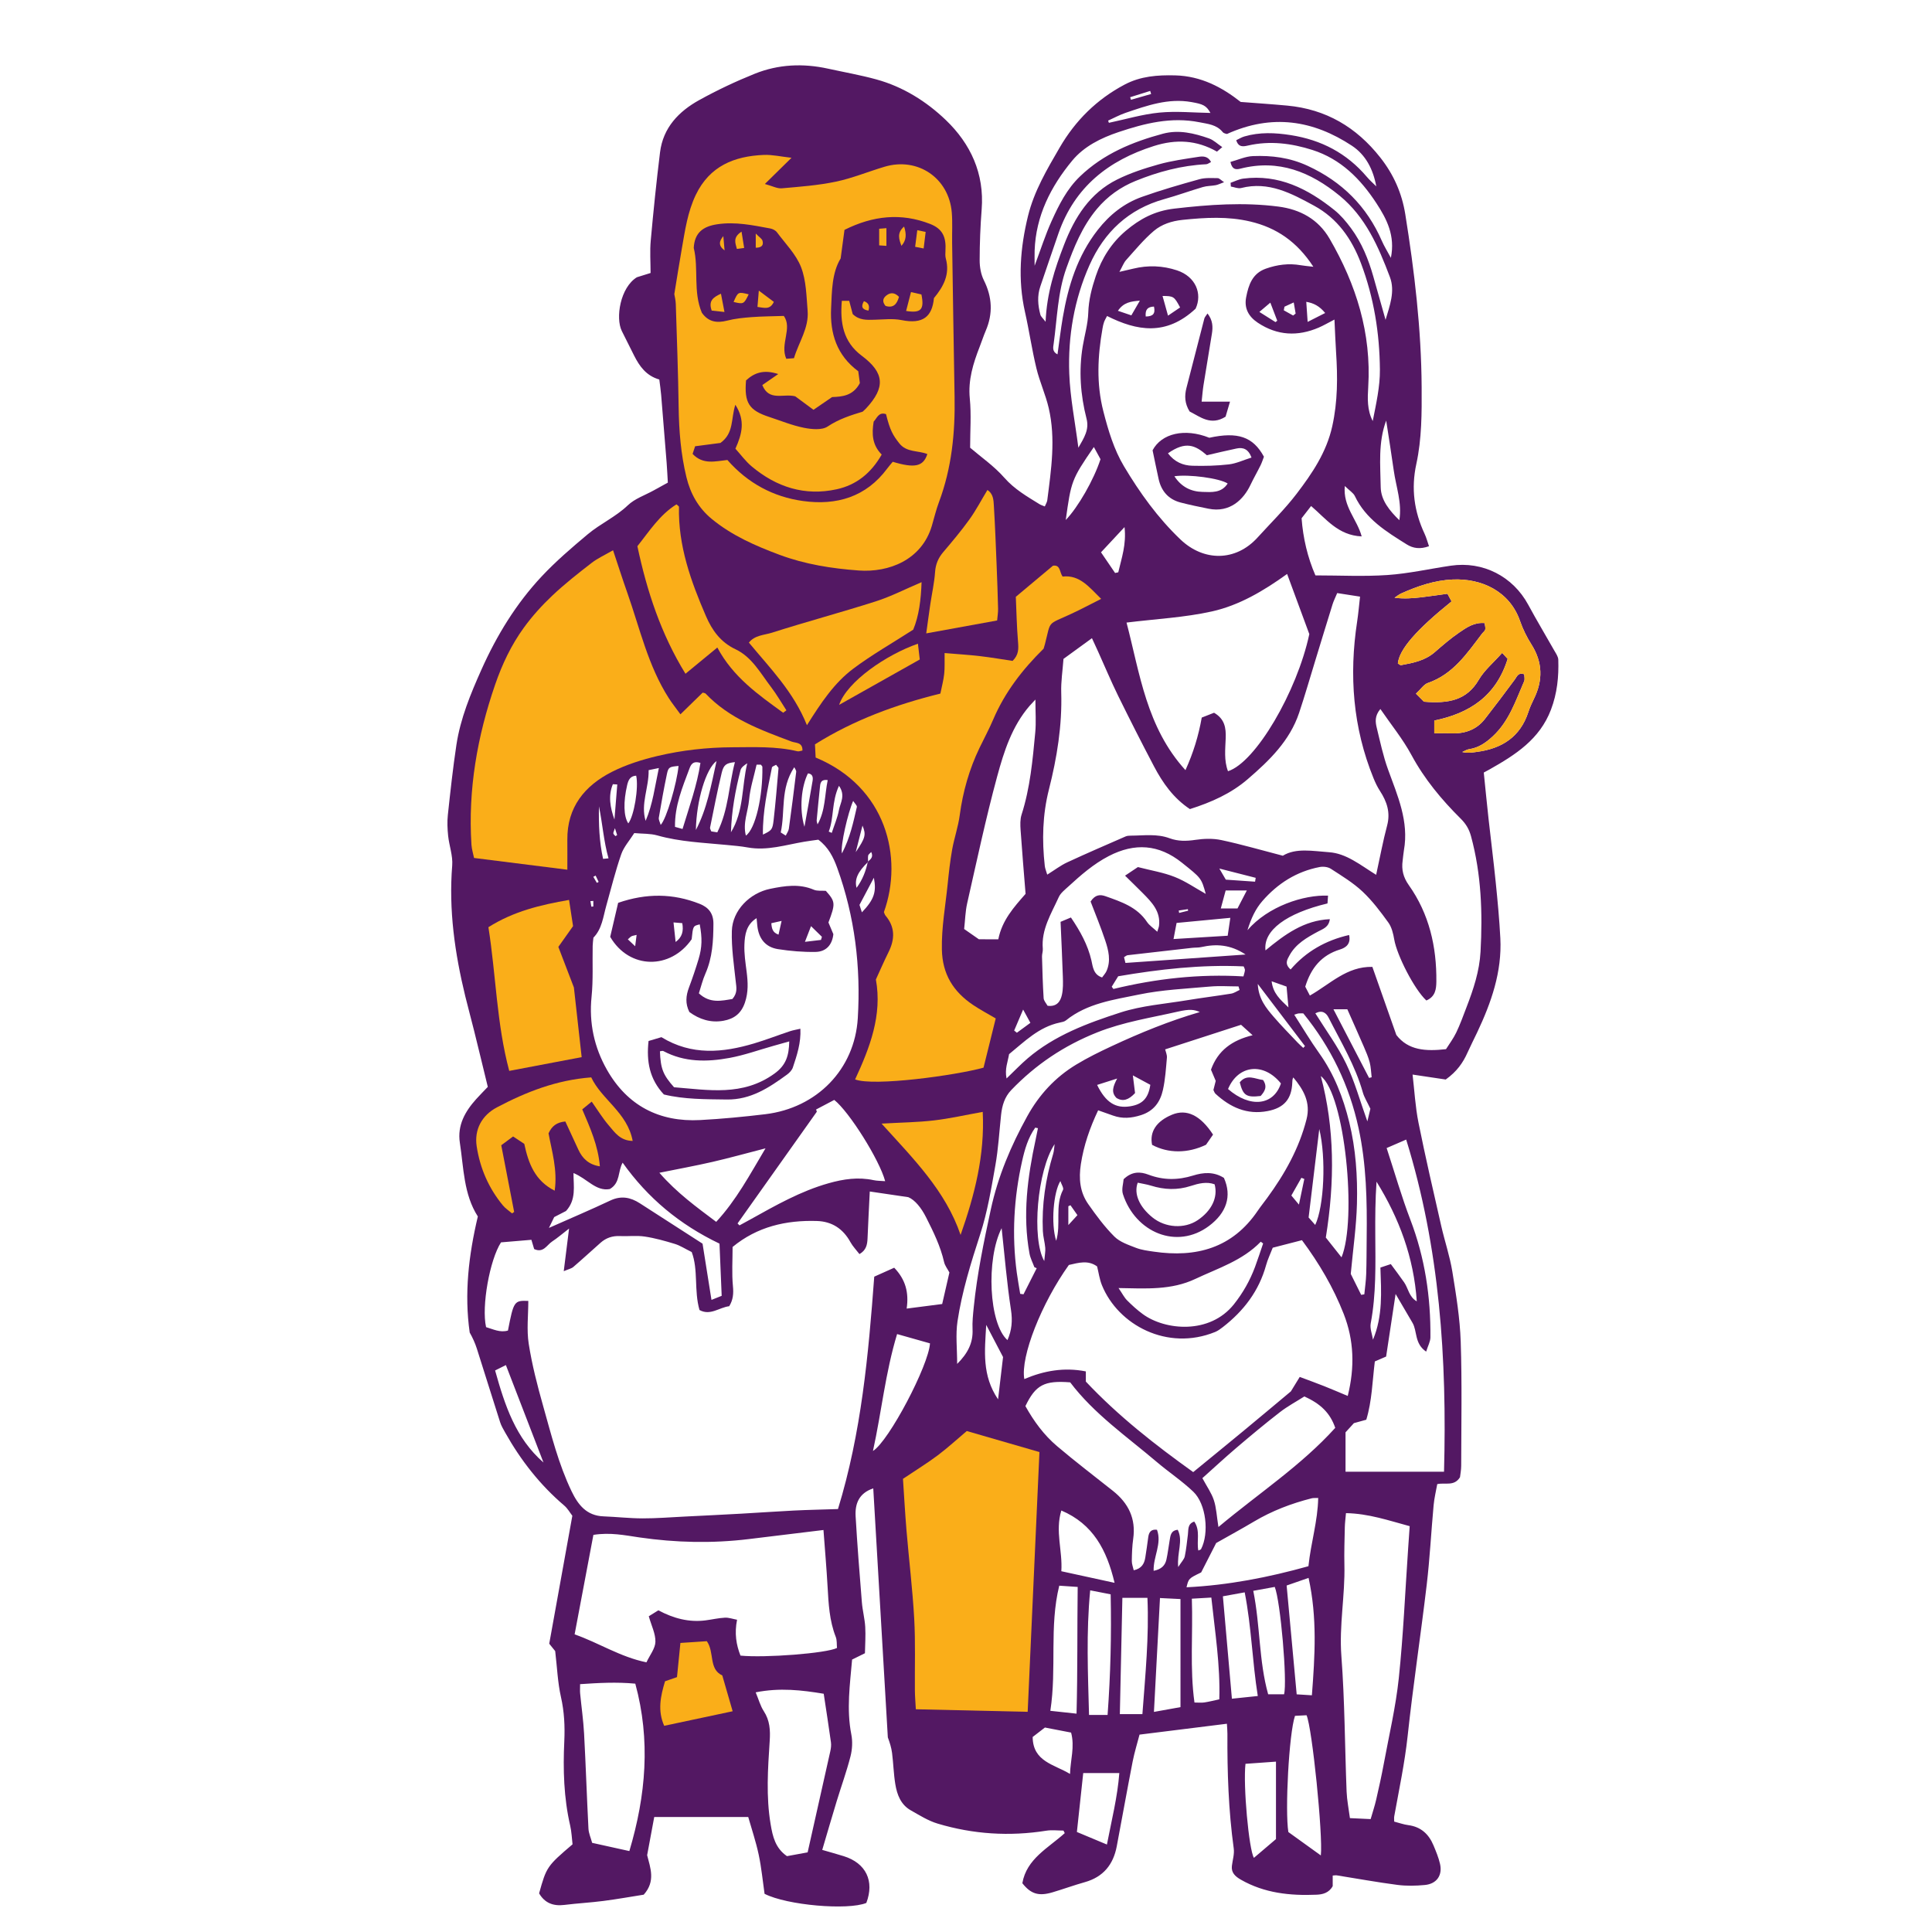 <svg version="1.1" id="svg" xmlns="http://www.w3.org/2000/svg" xmlns:xlink="http://www.w3.org/1999/xlink" x="0px" y="0px"
	 width="200px" height="200px" viewBox="0 0 200 200" enable-background="new 0 0 200 200" xml:space="preserve">
<path class="stroke" fill="#531863"  fill-rule="evenodd" clip-rule="evenodd" d="M144.327,188.572c0.515,0.132,0.982,0.303,1.463,0.366
	c1.306,0.172,2.12,0.934,2.604,2.093c0.261,0.623,0.524,1.255,0.675,1.91c0.274,1.191-0.341,2.076-1.567,2.193
	c-0.939,0.088-1.907,0.111-2.84-0.01c-2.098-0.272-4.181-0.654-6.271-0.987c-0.124-0.021-0.257,0.009-0.43,0.019
	c0,0.404,0,0.784,0,1.094c-0.396,0.721-1.061,0.863-1.668,0.889c-2.732,0.115-5.396-0.154-7.845-1.559
	c-0.606-0.348-1.003-0.739-0.923-1.423c0.071-0.599,0.271-1.216,0.192-1.795c-0.543-3.947-0.677-7.914-0.655-11.892
	c0.001-0.307-0.031-0.614-0.053-1.029c-3.016,0.376-5.949,0.742-9.045,1.126c-0.232,0.896-0.525,1.833-0.713,2.79
	c-0.569,2.921-1.093,5.853-1.646,8.779c-0.359,1.891-1.399,3.17-3.303,3.704c-1.129,0.317-2.233,0.723-3.357,1.055
	c-1.427,0.421-2.236,0.168-3.112-0.946c0.436-2.53,2.687-3.642,4.39-5.185c-0.044-0.087-0.089-0.176-0.134-0.264
	c-0.597,0-1.204-0.079-1.785,0.014c-3.807,0.606-7.562,0.368-11.242-0.736c-0.977-0.292-1.879-0.866-2.779-1.374
	c-1.033-0.583-1.421-1.619-1.6-2.705c-0.176-1.067-0.199-2.157-0.337-3.231c-0.069-0.553-0.243-1.091-0.438-1.615
	c-0.502-8.582-1.004-17.163-1.508-25.778c-1.495,0.498-1.9,1.605-1.826,2.893c0.171,2.97,0.408,5.936,0.647,8.9
	c0.068,0.854,0.297,1.694,0.348,2.547c0.053,0.924-0.016,1.855-0.03,2.727c-0.538,0.266-0.894,0.44-1.33,0.655
	c-0.218,2.557-0.595,5.139-0.079,7.759c0.143,0.726,0.097,1.548-0.088,2.268c-0.401,1.569-0.959,3.098-1.432,4.65
	c-0.509,1.67-0.994,3.345-1.492,5.027c0.854,0.248,1.543,0.436,2.226,0.649c2.306,0.718,3.199,2.576,2.338,4.842
	c-1.925,0.78-8.206,0.244-10.535-0.945c-0.189-1.308-0.318-2.697-0.607-4.054c-0.287-1.351-0.734-2.668-1.083-3.896
	c-3.347,0-6.491,0-9.731,0c-0.254,1.362-0.49,2.635-0.734,3.948c0.33,1.315,0.897,2.693-0.353,4.091
	c-1.338,0.212-2.753,0.466-4.179,0.649c-1.34,0.174-2.696,0.244-4.038,0.412c-1.151,0.143-2.031-0.198-2.613-1.198
	c0.762-2.737,0.821-2.825,3.461-5.075c-0.073-0.606-0.095-1.286-0.244-1.936c-0.666-2.887-0.747-5.811-0.609-8.75
	c0.071-1.539-0.003-3.044-0.347-4.569c-0.336-1.487-0.394-3.035-0.596-4.748c-0.087-0.107-0.306-0.38-0.617-0.765
	c0.781-4.326,1.572-8.708,2.392-13.246c-0.237-0.303-0.48-0.75-0.842-1.058c-2.504-2.133-4.493-4.677-6.099-7.533
	c-0.198-0.353-0.412-0.71-0.535-1.092c-0.813-2.533-1.596-5.074-2.406-7.609c-0.184-0.575-0.434-1.13-0.743-1.673
	c-0.572-4.016-0.113-7.987,0.842-12.016c-1.471-2.294-1.46-5.012-1.861-7.629c-0.278-1.807,0.54-3.241,1.696-4.527
	c0.361-0.4,0.743-0.783,1.197-1.26c-0.469-1.926-0.941-3.89-1.428-5.85c-0.292-1.181-0.618-2.354-0.906-3.538
	c-1.08-4.446-1.722-8.928-1.351-13.53c0.08-1.006-0.313-2.044-0.422-3.075c-0.073-0.711-0.106-1.441-0.03-2.151
	c0.261-2.422,0.523-4.846,0.886-7.255c0.414-2.743,1.473-5.292,2.598-7.809c1.579-3.529,3.578-6.802,6.22-9.624
	c1.473-1.573,3.126-2.989,4.781-4.376c1.303-1.091,2.887-1.792,4.146-2.995c0.724-0.692,1.776-1.042,2.682-1.544
	c0.43-0.238,0.86-0.474,1.461-0.805c-0.041-0.676-0.07-1.367-0.124-2.056c-0.184-2.338-0.372-4.675-0.567-7.011
	c-0.044-0.528-0.125-1.054-0.192-1.607c-1.357-0.388-2.05-1.371-2.61-2.481c-0.426-0.846-0.852-1.691-1.271-2.539
	c-0.673-1.364-0.159-4.511,1.561-5.566c0.378-0.118,0.842-0.262,1.416-0.441c0-1.133-0.083-2.247,0.016-3.345
	c0.276-3.053,0.588-6.104,0.963-9.147c0.315-2.556,1.944-4.243,4.073-5.417c1.85-1.021,3.775-1.931,5.736-2.719
	c2.441-0.982,5-1.092,7.577-0.526c1.673,0.367,3.365,0.663,5.012,1.116c2.758,0.758,5.175,2.275,7.188,4.205
	c2.558,2.453,3.999,5.536,3.71,9.241c-0.137,1.754-0.206,3.516-0.208,5.275c-0.001,0.695,0.129,1.458,0.436,2.071
	c0.865,1.738,0.955,3.448,0.193,5.224c-0.23,0.538-0.409,1.099-0.623,1.645c-0.672,1.728-1.217,3.446-1.027,5.373
	c0.163,1.654,0.034,3.335,0.034,5.091c1.124,0.965,2.481,1.899,3.534,3.1c1.05,1.196,2.349,1.943,3.647,2.744
	c0.145,0.09,0.319,0.14,0.549,0.236c0.102-0.245,0.229-0.436,0.256-0.637c0.405-3.179,0.891-6.369,0.149-9.552
	c-0.325-1.397-0.94-2.727-1.276-4.123c-0.464-1.927-0.747-3.897-1.183-5.832c-0.753-3.343-0.485-6.646,0.315-9.923
	c0.63-2.571,1.971-4.835,3.286-7.097c1.626-2.794,3.845-4.987,6.714-6.506c1.654-0.875,3.417-1.002,5.25-0.954
	c2.667,0.071,4.845,1.232,6.767,2.749c1.688,0.131,3.259,0.234,4.827,0.38c3.997,0.374,7.146,2.224,9.628,5.378
	c1.385,1.76,2.234,3.685,2.584,5.865c0.952,5.931,1.659,11.884,1.694,17.901c0.016,2.667,0.018,5.343-0.55,7.953
	c-0.554,2.542-0.228,4.914,0.857,7.233c0.183,0.39,0.292,0.813,0.454,1.281c-0.906,0.331-1.642,0.229-2.303-0.187
	c-2.108-1.318-4.239-2.616-5.371-5.002c-0.156-0.33-0.539-0.553-1.041-1.044c-0.208,2.141,1.266,3.43,1.747,5.218
	c-2.449-0.108-3.685-1.825-5.236-3.146c-0.338,0.435-0.639,0.82-0.985,1.267c0.152,2.056,0.621,4.052,1.432,5.915
	c2.54,0,5.015,0.129,7.468-0.039c2.193-0.151,4.363-0.645,6.547-0.966c3.327-0.489,6.429,1.106,8.018,4.048
	c0.857,1.588,1.789,3.136,2.677,4.707c0.176,0.311,0.421,0.645,0.432,0.975c0.058,1.764-0.114,3.477-0.758,5.174
	c-1.169,3.079-3.689,4.677-6.345,6.179c-0.154,0.087-0.312,0.168-0.611,0.33c0.161,1.568,0.315,3.17,0.492,4.771
	c0.242,2.196,0.523,4.388,0.745,6.587c0.195,1.927,0.379,3.858,0.478,5.792c0.178,3.483-0.94,6.667-2.401,9.757
	c-0.327,0.694-0.68,1.375-0.993,2.075c-0.466,1.05-1.098,1.966-2.26,2.797c-0.957-0.145-2.099-0.314-3.432-0.513
	c0.194,1.643,0.283,3.335,0.612,4.978c0.719,3.579,1.547,7.137,2.356,10.696c0.36,1.582,0.892,3.133,1.15,4.729
	c0.391,2.4,0.785,4.821,0.866,7.243c0.143,4.282,0.055,8.571,0.05,12.856c-0.001,0.446-0.093,0.891-0.126,1.186
	c-0.611,0.96-1.481,0.528-2.353,0.708c-0.125,0.706-0.307,1.437-0.375,2.178c-0.253,2.739-0.391,5.49-0.713,8.221
	c-0.62,5.235-1.414,10.453-1.979,15.695c-0.302,2.792-0.884,5.521-1.381,8.271C144.302,188.164,144.327,188.341,144.327,188.572z
	 M89.863,89.225c-1.059,1.023-1.424,1.79-1.192,2.684c0.632-0.859,0.966-1.751,1.164-2.708c0.273-0.242,0.61-0.463,0.354-1.003
	c-0.157,0.173-0.298,0.257-0.316,0.363C89.835,88.777,89.863,89.003,89.863,89.225z M90.039,123.343
	c-0.084,1.719-0.168,3.291-0.232,4.865c-0.027,0.645-0.144,1.222-0.838,1.615c-0.341-0.445-0.694-0.805-0.928-1.23
	c-0.761-1.389-1.909-2.15-3.484-2.197c-3.2-0.094-6.168,0.587-8.719,2.688c0,1.366-0.093,2.724,0.035,4.061
	c0.075,0.766,0.021,1.412-0.383,2.073c-1.029,0.123-1.962,1.012-3.078,0.394c-0.581-2.021-0.109-4.168-0.806-6.001
	c-0.701-0.345-1.198-0.675-1.746-0.842c-1.025-0.312-2.068-0.606-3.124-0.763c-0.84-0.125-1.713-0.009-2.57-0.048
	c-0.767-0.036-1.425,0.187-1.991,0.687c-0.943,0.835-1.869,1.69-2.825,2.51c-0.201,0.172-0.502,0.228-0.991,0.437
	c0.19-1.528,0.351-2.806,0.551-4.41c-0.723,0.556-1.213,0.984-1.751,1.336c-0.552,0.36-0.903,1.227-1.863,0.783
	c-0.092-0.309-0.188-0.635-0.285-0.957c-1.101,0.092-2.122,0.178-3.146,0.264c-1.169,1.809-2.035,6.631-1.546,8.777
	c0.724,0.209,1.446,0.594,2.263,0.353c0.592-3.043,0.646-3.128,2.108-3.068c0,1.476-0.183,2.989,0.043,4.438
	c0.34,2.17,0.893,4.318,1.492,6.436c0.844,2.989,1.591,6.014,2.945,8.833c0.679,1.413,1.559,2.527,3.299,2.595
	c1.352,0.052,2.7,0.207,4.049,0.209c1.44,0.004,2.882-0.114,4.321-0.185c1.982-0.098,3.963-0.194,5.944-0.305
	c1.796-0.098,3.59-0.232,5.386-0.32c1.52-0.074,3.041-0.104,4.578-0.155c2.423-7.908,3.149-15.938,3.754-24.057
	c0.752-0.336,1.426-0.638,2.067-0.926c1.179,1.228,1.532,2.569,1.289,4.231c1.314-0.169,2.491-0.32,3.677-0.473
	c0.271-1.179,0.512-2.229,0.748-3.263c-0.194-0.371-0.464-0.703-0.549-1.076c-0.374-1.645-1.105-3.132-1.86-4.625
	c-0.51-1.014-1.164-1.81-1.844-2.096C92.504,123.706,91.367,123.539,90.039,123.343z M61.43,97.066
	c-0.029,0.316-0.072,0.584-0.077,0.853c-0.034,1.757,0.062,3.526-0.115,5.268c-0.278,2.716,0.281,5.244,1.591,7.552
	c2.104,3.708,5.406,5.436,9.66,5.208c2.251-0.12,4.499-0.337,6.737-0.605c5.347-0.646,9.25-4.65,9.572-9.932
	c0.324-5.313-0.308-10.532-2.128-15.564c-0.397-1.103-0.921-2.15-1.957-2.922c-0.475,0.068-0.963,0.127-1.447,0.209
	c-1.942,0.327-3.852,0.959-5.868,0.594c-0.709-0.13-1.431-0.186-2.149-0.256c-2.418-0.237-4.851-0.321-7.216-0.992
	c-0.717-0.202-1.503-0.159-2.373-0.239c-0.484,0.766-1.086,1.426-1.354,2.203c-0.603,1.74-1.045,3.536-1.543,5.313
	C62.436,94.92,62.318,96.166,61.43,97.066z M135.959,27.615c-1.697-2.605-3.828-4.045-6.534-4.684
	c-2.324-0.548-4.647-0.414-6.997-0.171c-1.138,0.118-2.165,0.455-2.978,1.142c-1.055,0.894-1.945,1.985-2.876,3.021
	c-0.244,0.271-0.375,0.646-0.693,1.221c0.679-0.157,1.062-0.242,1.443-0.335c1.525-0.37,3.038-0.312,4.524,0.181
	c1.929,0.64,2.639,2.42,1.92,3.965c-3.048,2.844-6.071,2.312-9.166,0.757c-0.118,0.232-0.236,0.423-0.312,0.63
	c-0.076,0.208-0.118,0.431-0.157,0.65c-0.507,2.868-0.65,5.721,0.086,8.589c0.507,1.978,1.093,3.942,2.129,5.68
	c1.638,2.747,3.5,5.34,5.843,7.577c2.416,2.309,5.723,2.301,7.986-0.188c1.365-1.502,2.827-2.933,4.054-4.541
	c1.604-2.106,3.085-4.281,3.684-6.986c0.568-2.561,0.563-5.095,0.394-7.666c-0.07-1.062-0.105-2.126-0.167-3.376
	c-0.678,0.349-1.138,0.621-1.625,0.83c-2.185,0.939-4.294,0.835-6.305-0.498c-0.953-0.634-1.437-1.493-1.21-2.65
	c0.247-1.272,0.642-2.458,2.039-2.952c1.172-0.415,2.362-0.571,3.596-0.357C134.983,27.515,135.335,27.541,135.959,27.615z
	 M138.426,61.395c-0.208,0.498-0.373,0.819-0.478,1.157c-0.604,1.934-1.19,3.871-1.784,5.808c-0.556,1.811-1.079,3.635-1.679,5.432
	c-0.97,2.898-3.082,4.938-5.315,6.862c-1.734,1.495-3.78,2.403-5.991,3.103c-1.706-1.133-2.814-2.708-3.72-4.43
	c-1.276-2.424-2.516-4.868-3.724-7.328c-0.732-1.494-1.374-3.033-2.06-4.55c-0.18-0.4-0.365-0.795-0.637-1.383
	c-1.069,0.777-2.002,1.456-2.946,2.143c-0.09,1.227-0.269,2.352-0.234,3.471c0.104,3.417-0.441,6.76-1.271,10.036
	c-0.669,2.644-0.728,5.258-0.432,7.921c0.031,0.279,0.151,0.549,0.254,0.906c0.766-0.477,1.378-0.95,2.063-1.269
	c2-0.93,4.028-1.801,6.049-2.685c0.161-0.069,0.355-0.08,0.534-0.082c1.347-0.005,2.704-0.219,4.021,0.27
	c0.865,0.321,1.737,0.306,2.659,0.167c0.88-0.132,1.828-0.164,2.691,0.02c2.065,0.439,4.099,1.031,6.372,1.621
	c1.352-0.831,3.094-0.481,4.783-0.363c1.79,0.125,3.187,1.29,4.877,2.341c0.409-1.866,0.708-3.5,1.136-5.102
	c0.36-1.352-0.022-2.474-0.738-3.578c-0.269-0.413-0.485-0.868-0.671-1.326c-2.134-5.238-2.542-10.661-1.694-16.214
	c0.127-0.828,0.195-1.666,0.3-2.579C139.956,61.633,139.255,61.524,138.426,61.395z M110.648,130.949
	c-2.829,3.954-5.019,9.479-4.613,11.812c2.033-0.865,4.123-1.238,6.371-0.794c0,0.418,0,0.755,0,1.054
	c3.379,3.587,7.17,6.547,11.115,9.371c1.747-1.431,3.453-2.819,5.149-4.221c1.703-1.407,3.393-2.828,4.962-4.137
	c0.372-0.607,0.663-1.082,0.917-1.495c0.953,0.358,1.751,0.644,2.538,0.958c0.81,0.321,1.608,0.668,2.43,1.011
	c0.739-2.962,0.653-5.757-0.416-8.491c-1.069-2.732-2.538-5.233-4.323-7.634c-1.096,0.282-2.042,0.526-3.024,0.78
	c-0.244,0.629-0.522,1.201-0.688,1.804c-0.736,2.672-2.321,4.743-4.48,6.416c-0.247,0.191-0.508,0.386-0.793,0.502
	c-4.947,2.014-10.046-0.717-11.721-4.841c-0.25-0.617-0.338-1.298-0.499-1.944C112.632,130.418,111.665,130.719,110.648,130.949z
	 M147.656,103.571c-1.253-1.158-3.045-4.678-3.325-6.314c-0.103-0.606-0.261-1.273-0.61-1.757c-0.816-1.131-1.671-2.266-2.682-3.214
	c-0.973-0.911-2.144-1.62-3.271-2.35c-0.303-0.196-0.789-0.252-1.154-0.182c-2.394,0.459-4.354,1.705-5.934,3.523
	c-0.692,0.796-1.154,1.753-1.544,3.018c2.122-2.477,5.827-3.681,8.342-3.579c-0.02,0.281-0.039,0.558-0.056,0.807
	c-4.249,1.02-6.668,2.785-6.419,4.862c1.988-1.643,3.984-3.116,6.661-3.232c-0.11,0.841-0.708,1.005-1.215,1.277
	c-1.156,0.624-2.307,1.267-2.966,2.479c-0.226,0.416-0.537,0.87,0.121,1.451c1.608-1.874,3.648-3.018,6.055-3.569
	c0.205,0.932-0.344,1.315-0.944,1.5c-1.911,0.588-2.999,1.906-3.595,3.849c0.126,0.242,0.282,0.542,0.479,0.92
	c2.099-1.192,3.825-3.029,6.468-2.969c0.833,2.363,1.64,4.655,2.482,7.049c1.234,1.598,3.037,1.706,5.141,1.469
	c0.319-0.508,0.752-1.082,1.058-1.715c0.409-0.852,0.729-1.748,1.068-2.633c0.716-1.856,1.339-3.73,1.449-5.748
	c0.22-4.029,0.08-8.019-0.985-11.946c-0.199-0.736-0.528-1.281-1.063-1.814c-1.989-1.975-3.763-4.107-5.111-6.607
	c-0.886-1.642-2.089-3.114-3.21-4.75c-0.61,0.726-0.517,1.361-0.372,1.956c0.351,1.444,0.66,2.909,1.164,4.3
	c0.983,2.714,2.181,5.366,1.644,8.373c-0.062,0.354-0.082,0.715-0.131,1.071c-0.132,0.932,0.067,1.729,0.637,2.532
	c2.111,2.979,2.888,6.374,2.853,9.978C148.681,102.374,148.602,103.166,147.656,103.571z M126.718,18.861
	c-0.41,0.15-0.632,0.264-0.865,0.309c-0.441,0.082-0.905,0.066-1.33,0.192c-1.341,0.395-2.657,0.876-4.003,1.251
	c-3.695,1.029-6.215,3.41-7.739,6.84c-1.581,3.558-2.233,7.351-2.091,11.217c0.091,2.492,0.595,4.968,0.943,7.676
	c0.604-1.047,1.136-1.868,0.847-2.997c-0.632-2.472-0.818-4.978-0.395-7.51c0.192-1.153,0.535-2.299,0.572-3.457
	c0.042-1.336,0.362-2.562,0.78-3.81c0.621-1.854,1.64-3.441,3.106-4.681c1.435-1.212,2.975-2.058,5.021-2.295
	c3.606-0.42,7.179-0.674,10.775-0.211c2.245,0.29,4.122,1.299,5.299,3.324c2.755,4.742,4.341,9.79,4.001,15.345
	c-0.072,1.188-0.124,2.388,0.467,3.533c0.345-1.768,0.758-3.547,0.742-5.323c-0.031-3.761-0.621-7.456-1.958-11.006
	c-0.953-2.532-2.441-4.65-4.848-5.96c-2.34-1.274-4.709-2.56-7.562-1.833c-0.32,0.081-0.705-0.097-1.061-0.154
	c-0.009-0.129-0.02-0.258-0.029-0.388c0.435-0.148,0.86-0.374,1.308-0.433c3.674-0.48,6.683,1.047,9.43,3.25
	c0.657,0.527,1.222,1.198,1.726,1.88c1.112,1.502,1.806,3.217,2.313,5.008c0.424,1.493,0.844,2.988,1.266,4.482
	c0.432-1.466,1.009-2.949,0.45-4.43c-1.183-3.135-2.514-6.216-5.206-8.421c-3-2.457-6.321-3.812-10.272-2.8
	c-0.513,0.13-0.861,0.07-1.032-0.695c0.807-0.22,1.567-0.577,2.338-0.606c1.939-0.076,3.806,0.154,5.648,1.004
	c3.583,1.653,6.135,4.204,7.7,7.797c0.238,0.545,0.56,1.056,0.925,1.735c0.463-2.306-0.424-4.01-1.499-5.656
	c-1.644-2.515-3.685-4.576-6.624-5.513c-2.175-0.693-4.399-0.977-6.67-0.459c-0.482,0.11-0.985,0.208-1.216-0.552
	c0.297-0.14,0.555-0.304,0.837-0.387c1.589-0.464,3.182-0.395,4.81-0.139c3.164,0.495,5.8,1.875,7.875,4.322
	c0.297,0.352,0.649,0.657,0.976,0.985c-0.324-1.774-1.099-3.27-2.523-4.208c-4.018-2.644-8.271-3.324-12.935-1.216
	c-0.045-0.018-0.319-0.046-0.441-0.197c-0.635-0.78-1.528-0.841-2.42-1.02c-2.91-0.579-5.661,0.113-8.369,1.022
	c-1.809,0.607-3.567,1.475-4.79,2.954c-2.222,2.687-3.767,5.723-3.89,9.317c-0.015,0.438-0.001,0.877-0.001,1.564
	c0.646-1.722,1.116-3.209,1.756-4.622c0.759-1.677,1.574-3.32,2.955-4.641c2.432-2.326,5.401-3.553,8.568-4.405
	c1.636-0.44,3.229-0.053,4.771,0.486c0.476,0.166,0.871,0.562,1.375,0.901c-0.262,0.224-0.391,0.333-0.548,0.466
	c-2.104-1.202-4.243-1.306-6.533-0.58c-4.71,1.493-8.2,4.25-9.87,9.028c-0.639,1.828-1.25,3.666-1.88,5.496
	c-0.338,0.979-0.259,1.96,0.001,2.934c0.053,0.199,0.255,0.358,0.541,0.738c0.122-2.96,0.949-5.481,1.91-7.97
	c1.101-2.853,2.674-5.358,5.502-6.761c1.357-0.674,2.83-1.154,4.295-1.565c1.338-0.375,2.732-0.564,4.11-0.778
	c0.449-0.07,0.985-0.101,1.312,0.533c-0.207,0.1-0.35,0.224-0.498,0.231c-2.551,0.123-4.998,0.783-7.33,1.733
	c-1.523,0.62-2.897,1.58-4.006,2.914c-1.509,1.816-2.36,3.931-3.139,6.096c-0.911,2.536-0.956,5.226-1.323,7.855
	c-0.047,0.339-0.17,0.801,0.4,1.084c0.188-1.333,0.334-2.575,0.545-3.808c0.56-3.277,1.521-6.387,3.618-9.072
	c1.232-1.579,2.731-2.766,4.591-3.428c1.951-0.695,3.948-1.269,5.944-1.824c0.594-0.166,1.253-0.115,1.882-0.111
	C126.222,18.442,126.386,18.641,126.718,18.861z M61.428,158.89c-0.649,3.436-1.288,6.816-1.944,10.299
	c2.514,0.88,4.72,2.341,7.436,2.894c0.353-0.754,0.908-1.43,0.928-2.119c0.023-0.829-0.41-1.67-0.687-2.648
	c0.251-0.155,0.618-0.384,0.992-0.617c1.571,0.838,3.164,1.261,4.879,1.042c0.672-0.087,1.338-0.244,2.009-0.279
	c0.399-0.022,0.807,0.13,1.259,0.213c-0.279,1.411-0.089,2.587,0.354,3.713c2.524,0.253,8.907-0.239,9.991-0.791
	c-0.036-0.365,0.011-0.795-0.13-1.151c-0.658-1.673-0.744-3.426-0.844-5.186c-0.107-1.919-0.275-3.837-0.426-5.875
	c-2.631,0.32-5.176,0.63-7.722,0.939c-3.784,0.461-7.561,0.375-11.329-0.171C64.683,158.932,63.177,158.612,61.428,158.89z
	 M128.474,106.086c-2.732,0.885-5.287,1.713-7.858,2.545c0.059,0.256,0.208,0.566,0.182,0.859c-0.1,1.121-0.168,2.255-0.414,3.348
	c-0.276,1.227-0.931,2.174-2.269,2.6c-0.998,0.318-1.922,0.394-2.894,0.045c-0.494-0.177-0.989-0.35-1.541-0.544
	c-0.868,1.832-1.491,3.634-1.789,5.571c-0.23,1.502-0.103,2.903,0.766,4.141c0.826,1.177,1.692,2.35,2.705,3.359
	c0.569,0.568,1.45,0.858,2.232,1.164c0.58,0.226,1.224,0.304,1.847,0.396c4.391,0.643,8.14-0.363,10.761-4.235
	c0.303-0.447,0.645-0.867,0.963-1.305c1.826-2.491,3.321-5.145,4.089-8.17c0.445-1.753-0.325-3.071-1.371-4.326
	c-0.104,0.192-0.1,0.36-0.105,0.528c-0.064,1.721-0.86,2.629-2.543,2.953c-2.146,0.415-3.883-0.384-5.414-1.797
	c-0.093-0.085-0.129-0.232-0.208-0.383c0.083-0.326,0.17-0.668,0.239-0.943c-0.185-0.435-0.34-0.801-0.491-1.159
	c0.718-1.996,2.185-3.046,4.309-3.567C129.141,106.688,128.755,106.339,128.474,106.086z M133.242,59.417
	c-2.457,1.767-4.973,3.25-7.774,3.876c-2.835,0.632-5.778,0.776-8.85,1.156c1.385,5.284,2.058,10.833,6.1,15.277
	c0.821-1.811,1.35-3.549,1.686-5.442c0.429-0.168,0.875-0.343,1.275-0.5c1.116,0.643,1.241,1.588,1.206,2.618
	c-0.041,1.149-0.19,2.311,0.237,3.434c2.86-0.903,7.147-8.239,8.418-14.193C134.767,63.544,134.052,61.608,133.242,59.417z
	 M139.335,156.639c-0.049,0.576-0.111,1.014-0.12,1.453c-0.028,1.307-0.074,2.615-0.043,3.92c0.076,3.144-0.554,6.245-0.313,9.419
	c0.353,4.664,0.356,9.355,0.541,14.034c0.035,0.889,0.217,1.771,0.344,2.746c0.747,0.036,1.403,0.065,2.146,0.101
	c0.207-0.72,0.42-1.356,0.57-2.006c0.282-1.228,0.555-2.459,0.785-3.698c0.548-2.964,1.246-5.912,1.56-8.9
	c0.47-4.477,0.659-8.981,0.97-13.475c0.048-0.707,0.099-1.412,0.156-2.245C143.734,157.396,141.67,156.682,139.335,156.639z
	 M149.485,152.354c0.309-11.684-0.432-23.129-3.917-34.386c-0.665,0.289-1.259,0.545-2.024,0.877
	c0.842,2.566,1.545,5.035,2.458,7.423c1.505,3.936,2.113,7.999,2.073,12.179c-0.004,0.432-0.251,0.863-0.441,1.473
	c-1.236-0.847-0.901-2.114-1.416-2.988c-0.552-0.938-1.101-1.877-1.747-2.981c-0.359,2.367-0.68,4.482-0.981,6.478
	c-0.528,0.23-0.843,0.366-1.169,0.507c-0.254,2.057-0.294,4.088-0.884,6.032c-0.47,0.13-0.852,0.235-1.282,0.355
	c-0.31,0.341-0.643,0.705-0.867,0.951c0,1.434,0,2.717,0,4.08C142.716,152.354,146,152.354,149.485,152.354z M106.15,145.559
	c0.874,1.571,1.918,2.991,3.263,4.134c1.885,1.602,3.859,3.102,5.798,4.642c1.604,1.273,2.396,2.874,2.097,4.962
	c-0.108,0.755-0.134,1.527-0.144,2.292c-0.004,0.319,0.128,0.64,0.2,0.967c0.823-0.181,1.088-0.683,1.192-1.293
	c0.121-0.711,0.21-1.428,0.311-2.142c0.071-0.504,0.282-0.835,0.903-0.761c0.534,1.445-0.398,2.789-0.346,4.25
	c0.791-0.152,1.188-0.546,1.324-1.167c0.146-0.658,0.218-1.331,0.335-1.995c0.084-0.474,0.107-1.009,0.837-1.086
	c0.581,1.165-0.092,2.35,0.047,3.858c0.347-0.545,0.615-0.802,0.68-1.102c0.158-0.744,0.223-1.508,0.325-2.265
	c0.067-0.498-0.065-1.094,0.655-1.342c0.656,0.939,0.229,2.013,0.423,3c0.14-0.07,0.253-0.087,0.284-0.148
	c0.854-1.649,0.531-4.668-0.803-5.942c-1.166-1.114-2.532-2.016-3.765-3.064c-3.119-2.649-6.517-4.996-8.98-8.257
	C108.113,142.891,107.209,143.359,106.15,145.559z M148.476,75.909c0.663,0,1.155-0.021,1.645,0.003
	c1.438,0.071,2.688-0.32,3.599-1.488c1.049-1.348,2.082-2.709,3.094-4.085c0.24-0.329,0.354-0.759,0.977-0.542
	c0,0.228,0.081,0.518-0.013,0.732c-0.879,2.013-1.561,4.137-3.25,5.698c-0.713,0.66-1.464,1.187-2.452,1.328
	c-0.243,0.035-0.47,0.19-0.704,0.291c0.569,0.142,1.043,0.051,1.521-0.012c2.569-0.341,4.47-1.534,5.316-4.109
	c0.154-0.471,0.358-0.927,0.577-1.371c0.956-1.934,0.919-3.795-0.256-5.648c-0.481-0.756-0.885-1.584-1.179-2.429
	c-1.068-3.074-3.978-4.416-6.969-4.287c-1.852,0.079-3.625,0.676-5.321,1.44c-0.25,0.112-0.468,0.296-0.699,0.447
	c0.969,0.128,1.86,0.059,2.748-0.043c0.89-0.104,1.778-0.239,2.73-0.369c0.159,0.297,0.297,0.552,0.427,0.792
	c-3.676,2.963-5.409,4.968-5.561,6.421c0.107,0.059,0.235,0.196,0.334,0.177c1.243-0.226,2.477-0.466,3.482-1.339
	c0.816-0.71,1.641-1.423,2.531-2.032c0.755-0.516,1.54-1.081,2.639-0.984c0.028,0.259,0.102,0.479,0.058,0.672
	c-0.036,0.156-0.217,0.277-0.326,0.419c-1.558,2.042-2.989,4.207-5.607,5.108c-0.417,0.143-0.717,0.628-1.239,1.109
	c0.4,0.401,0.706,0.708,0.828,0.831c2.529,0.211,4.431-0.132,5.681-2.274c0.571-0.979,1.502-1.748,2.417-2.778
	c0.301,0.326,0.504,0.548,0.569,0.618c-1.211,3.894-3.993,5.647-7.596,6.386C148.476,75.039,148.476,75.38,148.476,75.909z
	 M61.299,190.771c1.396,0.31,2.609,0.578,3.852,0.851c1.722-5.775,2.208-11.49,0.615-17.33c-1.958-0.184-3.824-0.077-5.715,0.052
	c0,0.435-0.022,0.699,0.004,0.958c0.133,1.387,0.334,2.769,0.409,4.157c0.177,3.28,0.283,6.564,0.453,9.845
	C60.942,189.778,61.156,190.244,61.299,190.771z M78.229,175.191c0.307,0.734,0.479,1.397,0.834,1.942
	c0.632,0.971,0.69,1.972,0.616,3.094c-0.188,2.875-0.388,5.756,0.098,8.63c0.212,1.257,0.482,2.456,1.688,3.291
	c0.62-0.113,1.315-0.241,2.141-0.392c0.791-3.519,1.572-6.984,2.343-10.451c0.067-0.304,0.113-0.634,0.071-0.938
	c-0.227-1.637-0.483-3.269-0.749-5.03C83.004,174.96,80.724,174.692,78.229,175.191z M103.344,97.236
	c0.391-1.971,1.604-3.315,2.823-4.705c-0.176-2.206-0.364-4.403-0.516-6.603c-0.037-0.53-0.056-1.104,0.102-1.598
	c0.889-2.771,1.146-5.643,1.416-8.51c0.099-1.043,0.016-2.103,0.016-3.401c-0.322,0.347-0.469,0.497-0.605,0.654
	c-1.82,2.111-2.652,4.72-3.354,7.308c-1.177,4.335-2.108,8.738-3.103,13.122c-0.196,0.864-0.212,1.768-0.314,2.668
	c0.614,0.428,1.126,0.784,1.526,1.063C102.058,97.236,102.636,97.236,103.344,97.236z M124.82,92.535
	c-0.458-1.652-0.473-1.634-2.474-3.234c-2.383-1.904-4.882-2.072-7.565-0.682c-1.586,0.821-2.901,1.978-4.199,3.167
	c-0.358,0.329-0.787,0.658-0.978,1.081c-0.773,1.71-1.826,3.347-1.654,5.356c0.023,0.264-0.089,0.539-0.081,0.807
	c0.039,1.434,0.076,2.87,0.168,4.301c0.018,0.276,0.271,0.537,0.406,0.785c0.95,0.128,1.333-0.441,1.485-1.126
	c0.135-0.602,0.118-1.249,0.098-1.874c-0.061-1.886-0.154-3.773-0.236-5.688c0.463-0.194,0.764-0.32,1.072-0.45
	c0.975,1.439,1.747,2.835,2.122,4.452c0.147,0.639,0.194,1.462,1.105,1.757c0.17-0.242,0.358-0.437,0.46-0.669
	c0.471-1.072,0.204-2.144-0.138-3.167c-0.464-1.396-1.03-2.755-1.512-4.023c0.487-0.749,1.014-0.738,1.555-0.547
	c1.615,0.574,3.251,1.109,4.281,2.655c0.246,0.367,0.651,0.628,1.067,1.018c0.106-0.36,0.164-0.485,0.18-0.615
	c0.18-1.491-0.747-2.438-1.678-3.378c-0.561-0.566-1.136-1.122-1.838-1.813c0.59-0.393,1.016-0.678,1.33-0.888
	c1.385,0.357,2.646,0.559,3.807,1.02C122.731,91.225,123.753,91.938,124.82,92.535z M135.023,144.562
	c-0.817,0.521-1.728,1.007-2.534,1.631c-1.529,1.184-3.017,2.426-4.491,3.681c-1.221,1.04-2.397,2.133-3.528,3.143
	c0.462,0.863,0.942,1.532,1.188,2.278c0.259,0.786,0.292,1.646,0.473,2.781c4.178-3.5,8.555-6.351,12.093-10.265
	C137.693,146.266,136.698,145.308,135.023,144.562z M84.482,114.854c0.025,0.076,0.051,0.152,0.076,0.229
	c-2.735,3.855-5.471,7.711-8.206,11.567c0.066,0.067,0.133,0.135,0.199,0.202c0.381-0.208,0.763-0.414,1.143-0.625
	c2.6-1.444,5.178-2.918,8.079-3.737c1.551-0.439,3.073-0.664,4.663-0.32c0.373,0.079,0.766,0.069,1.196,0.104
	c-0.593-2.219-3.735-7.205-5.271-8.41C85.749,114.187,85.115,114.52,84.482,114.854z M124.207,104.766
	c-0.593-0.258-1.045-0.324-2.291-0.04c-2.796,0.638-5.613,1.062-8.343,2.15c-3.449,1.376-6.357,3.331-8.888,5.966
	c-0.69,0.718-0.95,1.609-1.053,2.569c-0.187,1.75-0.286,3.514-0.593,5.24c-0.424,2.394-0.82,4.817-1.567,7.117
	c-0.963,2.968-1.889,5.937-2.352,9.017c-0.207,1.381-0.035,2.819-0.035,4.408c1.104-1.099,1.659-2.187,1.593-3.586
	c-0.036-0.762,0.049-1.533,0.125-2.296c0.345-3.412,1.041-6.761,1.766-10.112c0.745-3.441,2.094-6.612,3.779-9.658
	c1.221-2.206,2.875-4.012,5.066-5.338c1.188-0.718,2.409-1.318,3.665-1.903C118.064,106.907,121.097,105.671,124.207,104.766z
	 M136.459,155.068c-0.32,0.014-0.503-0.008-0.67,0.034c-2.104,0.533-4.112,1.298-5.986,2.413c-1.268,0.753-2.562,1.458-3.906,2.219
	c-0.502,0.984-1.053,2.06-1.553,3.042c-1.295,0.627-1.295,0.627-1.516,1.539c4.319-0.213,8.474-1.023,12.62-2.182
	C135.705,159.688,136.417,157.457,136.459,155.068z M115.791,133.339c0.4,0.584,0.591,0.979,0.885,1.273
	c0.507,0.509,1.045,1,1.625,1.423c2.319,1.695,6.937,2.126,9.435-1.018c0.94-1.184,1.659-2.458,2.182-3.858
	c0.3-0.804,0.562-1.623,0.841-2.436c-0.082-0.06-0.163-0.121-0.245-0.182c-1.892,1.958-4.41,2.737-6.768,3.85
	C121.271,133.562,118.684,133.394,115.791,133.339z M134.057,177.624c-0.627,1.845-1.044,9.819-0.687,12.028
	c1.137,0.818,2.238,1.611,3.362,2.421c0.23-2.094-0.898-13.234-1.479-14.512C134.884,177.581,134.491,177.602,134.057,177.624z
	 M79.246,118.875c-2.051,0.528-3.766,1.008-5.499,1.406c-1.766,0.406-3.55,0.73-5.489,1.124c1.829,2.098,3.855,3.555,5.883,5.081
	C76.227,124.23,77.584,121.665,79.246,118.875z M128.322,102.481c-0.038-0.123-0.076-0.246-0.113-0.368
	c-0.979,0-1.966-0.073-2.938,0.014c-2.464,0.222-4.96,0.328-7.372,0.829c-2.611,0.542-5.351,0.898-7.554,2.677
	c-0.164,0.134-0.416,0.176-0.634,0.222c-2.182,0.458-3.671,1.987-5.251,3.271c-0.136,0.826-0.464,1.527-0.262,2.517
	c0.821-0.787,1.465-1.465,2.172-2.07c2.804-2.4,6.214-3.659,9.633-4.764c2.207-0.713,4.593-0.884,6.903-1.269
	c1.511-0.25,3.033-0.434,4.545-0.68C127.755,102.811,128.032,102.611,128.322,102.481z M74.708,134.143
	c-0.078-1.843-0.155-3.673-0.227-5.403c-4.146-1.985-7.42-4.719-10.027-8.381c-0.509,0.897-0.217,2.09-1.327,2.731
	c-1.444,0.263-2.344-1.086-3.761-1.654c0.001,1.381,0.305,2.743-0.772,3.926c-0.305,0.157-0.742,0.383-1.224,0.63
	c-0.167,0.344-0.349,0.718-0.545,1.121c2.192-0.973,4.293-1.861,6.354-2.835c1.116-0.526,2.087-0.339,3.058,0.287
	c2.144,1.382,4.288,2.761,6.49,4.179c0.312,1.965,0.611,3.854,0.924,5.821C74.022,134.416,74.303,134.304,74.708,134.143z
	 M108.731,177.103c0.928,0.101,1.71,0.186,2.712,0.293c0.118-4.439,0.063-8.728,0.119-13.117c-0.704-0.049-1.267-0.086-1.908-0.13
	C108.603,168.408,109.41,172.679,108.731,177.103z M118.261,177.446c0.306-4.113,0.696-8.005,0.521-12.038c-0.844,0-1.623,0-2.594,0
	c-0.088,4.038-0.175,8.02-0.262,12.038C116.741,177.446,117.432,177.446,118.261,177.446z M92.867,138.102
	c-1.224,4.038-1.606,8.047-2.498,12.104c1.661-1.035,5.769-8.868,5.903-11.142C95.231,138.77,94.164,138.469,92.867,138.102z
	 M133.979,105.042c0.873,1.354,1.67,2.706,2.58,3.978c1.549,2.166,2.489,4.598,3.112,7.14c0.679,2.769,0.873,5.621,0.8,8.458
	c-0.061,2.333-0.399,4.659-0.641,7.256c0.274,0.552,0.677,1.36,1.078,2.168c0.108-0.018,0.218-0.037,0.326-0.053
	c0.068-0.702,0.172-1.401,0.195-2.104c0.042-1.263,0.034-2.528,0.049-3.792c0.046-3.793-0.028-7.566-0.839-11.307
	c-0.955-4.407-2.839-8.336-5.721-11.881c-0.13,0-0.309-0.013-0.482,0.005C134.312,104.923,134.189,104.979,133.979,105.042z
	 M114.657,177.532c0.305-4.174,0.409-8.28,0.318-12.488c-0.705-0.137-1.342-0.261-2.119-0.413c-0.425,4.385-0.23,8.615-0.12,12.9
	C113.455,177.532,113.977,177.532,114.657,177.532z M122.203,165.534c-0.77-0.038-1.367-0.068-2.122-0.106
	c-0.211,3.966-0.412,7.763-0.626,11.788c1.043-0.188,1.935-0.349,2.748-0.495C122.203,172.907,122.203,169.275,122.203,165.534z
	 M142.132,138.684c1.026-2.458,0.855-4.93,0.768-7.467c0.378-0.126,0.693-0.23,1.077-0.359c0.493,0.674,0.957,1.277,1.387,1.902
	c0.427,0.622,0.492,1.494,1.301,1.955c-0.308-4.553-1.824-8.599-4.166-12.386c-0.132,1.857-0.142,3.691-0.13,5.524
	c0.021,3.056,0.097,6.109-0.472,9.139C141.798,137.523,142.045,138.118,142.132,138.684z M128.932,182.59
	c-0.255,2.233,0.352,8.881,0.873,9.734c0.788-0.67,1.563-1.331,2.284-1.943c0-2.73,0-5.316,0-8.017
	C130.974,182.444,129.965,182.516,128.932,182.59z M130.206,175.57c-0.575-3.605-0.651-7.139-1.355-10.731
	c-0.801,0.144-1.435,0.259-2.257,0.409c0.316,3.595,0.62,7.067,0.932,10.602C128.403,175.758,129.154,175.679,130.206,175.57z
	 M126.222,175.914c0.11-3.534-0.446-6.968-0.825-10.535c-0.733,0.042-1.334,0.077-2.017,0.117c0.123,3.666-0.222,7.196,0.271,10.749
	c0.408,0,0.721,0.037,1.021-0.008C125.154,176.166,125.63,176.041,126.222,175.914z M135.806,175.496
	c0.313-4.078,0.563-8.036-0.343-12.153c-0.824,0.286-1.52,0.527-2.271,0.789c0.353,3.82,0.693,7.51,1.04,11.265
	C134.827,175.435,135.258,175.462,135.806,175.496z M138.873,130.159c1.617-3.914,0.359-16.853-2.144-18.766
	c1.433,5.365,1.456,10.913,0.519,16.718C137.667,128.64,138.219,129.335,138.873,130.159z M115.38,163.854
	c-0.811-3.413-2.225-6.086-5.511-7.487c-0.66,2.147,0.143,4.177-0.001,6.286C111.699,163.053,113.471,163.438,115.38,163.854z
	 M129.738,164.682c0.731,3.624,0.571,7.255,1.542,10.711c0.63,0,1.15,0,1.646,0c0.35-1.304-0.371-9.665-0.965-11.115
	C131.26,164.407,130.531,164.539,129.738,164.682z M114.588,190.946c0.488-2.53,1.091-4.895,1.284-7.397c-1.33,0-2.515,0-3.737,0
	c-0.227,2.102-0.441,4.101-0.656,6.097C112.509,190.077,113.417,190.457,114.588,190.946z M107.319,131.285
	c-0.08-0.036-0.16-0.07-0.24-0.106c-0.173-0.471-0.418-0.929-0.507-1.416c-0.727-3.981-0.205-7.903,0.638-11.803
	c0.084-0.389,0.158-0.778,0.237-1.168c-0.093-0.021-0.186-0.04-0.279-0.06c-0.738,1.029-1.088,2.254-1.357,3.452
	c-0.858,3.813-1.077,7.674-0.554,11.561c0.101,0.733,0.234,1.461,0.353,2.192c0.114,0.016,0.229,0.031,0.343,0.048
	C106.408,133.085,106.864,132.186,107.319,131.285z M103.688,127.138c-1.632,3.23-1.318,9.904,0.605,11.588
	c0.449-1.025,0.537-2.007,0.361-3.141C104.225,132.784,103.997,129.953,103.688,127.138z M110.769,183.639
	c0.038-1.439,0.507-2.818,0.11-4.283c-1.032-0.199-1.984-0.384-2.709-0.523c-0.563,0.436-0.951,0.734-1.269,0.979
	C106.923,182.375,109.135,182.646,110.769,183.639z M115.085,102.145c0.059,0.079,0.117,0.157,0.175,0.233
	c4.423-1.072,8.902-1.573,13.461-1.3c0.081-0.322,0.147-0.487,0.154-0.655c0.005-0.113-0.075-0.229-0.131-0.382
	c-4.405-0.205-8.719,0.294-12.989,1.022C115.494,101.482,115.289,101.814,115.085,102.145z M52.369,141.312
	c-0.39,0.195-0.756,0.377-1.116,0.558c1.012,3.616,2.118,7.015,5.007,9.527C54.979,148.077,53.697,144.756,52.369,141.312z
	 M128.942,98.812c-1.57-1.042-3.046-1.115-4.59-0.77c-0.305,0.068-0.63,0.042-0.943,0.078c-2.227,0.25-4.453,0.501-6.679,0.763
	c-0.117,0.014-0.224,0.12-0.37,0.203c0.053,0.219,0.103,0.422,0.146,0.597C120.635,99.394,124.684,99.11,128.942,98.812z
	 M144.859,53.851c0.295-1.791-0.341-3.451-0.579-5.152c-0.24-1.724-0.521-3.442-0.783-5.162c-0.847,2.286-0.6,4.605-0.567,6.888
	C142.95,51.791,143.86,52.88,144.859,53.851z M113.237,46.275c-2.343,3.389-2.354,3.584-2.911,7.554
	c1.269-1.308,2.906-4.163,3.598-6.292C113.727,47.174,113.514,46.784,113.237,46.275z M127.09,96.867
	c0.09-0.614,0.165-1.12,0.273-1.853c-1.943,0.184-3.715,0.353-5.563,0.528c-0.106,0.559-0.192,1.012-0.318,1.668
	C123.464,97.09,125.243,96.98,127.09,96.867z M127.126,112.736c2.295,1.992,4.715,1.709,5.475-0.577
	C130.838,109.961,128.188,110.207,127.126,112.736z M136.571,116.876c-0.383,3.17-0.727,6.034-1.104,9.159
	c0.089,0.1,0.369,0.416,0.684,0.771C137.068,124.862,137.297,119.881,136.571,116.876z M114.712,12.485
	c0.027,0.077,0.054,0.152,0.081,0.229c1.745-0.367,3.475-0.889,5.238-1.059c1.756-0.169,3.546,0.011,5.275,0.037
	c-0.431-0.777-0.78-0.916-1.964-1.125c-2.414-0.428-4.609,0.365-6.816,1.112C115.902,11.891,115.315,12.214,114.712,12.485z
	 M74.254,86.164c1.177-2.363,1.188-4.856,1.824-7.268c-0.882,0.095-1.163,0.25-1.368,1.105c-0.454,1.877-0.817,3.776-1.204,5.669
	c-0.022,0.109,0.073,0.244,0.124,0.395C73.809,86.092,73.978,86.119,74.254,86.164z M113.573,112.31
	c0.895,1.838,1.928,2.45,3.412,2.215c1.269-0.202,1.888-0.814,2.096-2.226c-0.534-0.288-1.124-0.605-1.809-0.975
	c0.1,0.807,0.174,1.385,0.229,1.829c-0.672,0.719-1.255,0.9-1.904,0.524c-0.615-0.598-0.366-1.221,0.052-2.028
	C114.81,111.916,114.244,112.095,113.573,112.31z M103.836,140.48c-0.571-1.091-1.101-2.103-1.742-3.328
	c-0.16,2.737-0.453,5.228,1.225,7.707C103.51,143.236,103.67,141.884,103.836,140.48z M72.509,78.978
	c-0.806-0.253-0.995,0.203-1.15,0.617c-0.717,1.917-1.518,3.816-1.484,6.001c0.207,0.059,0.435,0.123,0.781,0.22
	C71.362,83.487,72.161,81.287,72.509,78.978z M141.727,111.586c0.09-0.024,0.179-0.046,0.267-0.068
	c-0.063-0.518-0.074-1.049-0.205-1.549c-0.146-0.557-0.381-1.096-0.609-1.626c-0.565-1.308-1.15-2.608-1.705-3.864
	c-0.573,0-0.94,0-1.438,0C139.313,106.938,140.521,109.261,141.727,111.586z M141.862,114.778c-0.338-0.72-0.638-1.183-0.781-1.689
	c-0.777-2.767-2.259-5.205-3.542-7.737c-0.254-0.502-0.662-0.823-1.376-0.457c1.104,1.774,2.318,3.413,3.19,5.218
	c0.879,1.818,1.415,3.801,2.195,5.972C141.707,115.429,141.798,115.047,141.862,114.778z M109.174,118.44
	c-1.805,2.713-2.401,9.793-1.073,12.104c0.056-0.65,0.134-1.014,0.104-1.369c-0.049-0.581-0.223-1.152-0.249-1.73
	c-0.125-2.727,0.277-5.387,1.067-7.995C109.121,119.128,109.126,118.777,109.174,118.44z M78.976,86.397
	c0.899-0.432,0.993-0.491,1.108-1.492c0.205-1.784,0.352-3.576,0.506-5.367c0.009-0.094-0.132-0.2-0.251-0.367
	c-0.164,0.102-0.405,0.167-0.427,0.276C79.458,81.732,78.942,84.011,78.976,86.397z M78.321,79.16
	c-0.272,1.221-0.669,2.42-0.777,3.646c-0.108,1.207-0.67,2.396-0.331,3.695c0.985-0.681,1.765-4.049,1.707-7.12
	c-0.001-0.069-0.094-0.136-0.159-0.222C78.649,79.16,78.522,79.16,78.321,79.16z M80.822,86.174
	c0.173,0.109,0.346,0.219,0.519,0.328c0.11-0.238,0.287-0.466,0.321-0.714c0.273-1.959,0.523-3.922,0.76-5.885
	c0.018-0.151-0.13-0.321-0.2-0.482C80.752,81.647,81.301,83.994,80.822,86.174z M115.435,59.316c0.11-0.025,0.219-0.049,0.329-0.073
	c0.336-1.455,0.854-2.886,0.646-4.678c-0.917,0.984-1.638,1.757-2.434,2.611C114.5,57.943,114.967,58.629,115.435,59.316z
	 M68.394,85.396c0.604-0.634,1.676-4.303,1.848-6.105c-0.941,0.083-1.052,0.113-1.206,0.849c-0.315,1.495-0.581,3-0.835,4.506
	C68.165,84.858,68.312,85.1,68.394,85.396z M72.038,85.922c1.143-2.179,1.572-4.572,2.139-7.14
	C73.088,79.559,72.089,82.878,72.038,85.922z M75.668,86.157c1.352-2.201,1.107-4.746,1.687-7.141
	c-0.305,0.195-0.619,0.42-0.693,0.705C76.12,81.83,75.732,83.969,75.668,86.157z M65.042,85.238c0.599-0.77,1.09-3.728,0.815-4.941
	c-0.614,0.033-0.81,0.446-0.932,0.969C64.517,83.004,64.554,84.524,65.042,85.238z M130.202,101.856
	c0.086,1.571,0.873,2.5,1.651,3.407c0.787,0.918,1.642,1.778,2.471,2.659c0.186,0.195,0.391,0.372,0.587,0.557
	c0.061-0.062,0.12-0.126,0.181-0.188C133.526,106.23,131.961,104.17,130.202,101.856z M67.147,79.725
	c0.033,1.838-0.851,3.495-0.312,5.249c0.743-1.721,0.953-3.541,1.37-5.468C67.73,79.604,67.479,79.655,67.147,79.725z M83.277,85.59
	c0.283-1.584,0.578-3.166,0.841-4.753c0.059-0.351,0.018-0.729-0.479-0.776C82.965,81.407,82.715,83.721,83.277,85.59z
	 M126.881,92.179c-0.179,0.662-0.327,1.21-0.504,1.864c0.607,0,1.125,0,1.728,0c0.288-0.555,0.585-1.128,0.967-1.864
	C128.223,92.179,127.61,92.179,126.881,92.179z M109.334,128.45c0.525-1.718-0.155-3.6,0.708-5.277
	c0.097-0.189-0.16-0.56-0.274-0.911C109.061,123.409,108.772,126.637,109.334,128.45z M87.158,88.345
	c0.868-1.688,1.182-3.255,1.542-4.803c0.036-0.155-0.222-0.378-0.381-0.63C87.794,84.08,86.978,87.549,87.158,88.345z
	 M85.792,86.086c0.104,0.046,0.207,0.09,0.311,0.135c0.257-0.792,0.596-1.568,0.747-2.38c0.135-0.721,0.707-1.495,0.001-2.494
	C86.074,83.018,86.35,84.643,85.792,86.086z M129.924,91.272c0.022-0.134,0.045-0.266,0.067-0.399
	c-1.173-0.3-2.344-0.599-3.766-0.961c0.316,0.543,0.503,0.86,0.671,1.149C127.965,91.135,128.944,91.204,129.924,91.272z
	 M84.633,85.341c0.818-1.447,0.729-3.028,1.051-4.584c-0.776-0.108-0.769,0.386-0.813,0.817c-0.115,1.109-0.228,2.218-0.327,3.329
	C84.531,85.044,84.601,85.195,84.633,85.341z M62.431,88.909c0.188-0.018,0.374-0.036,0.562-0.054
	c-0.502-1.771-0.618-3.59-0.989-5.378C61.967,85.305,62.034,87.124,62.431,88.909z M88.974,93.674c0.029,0.091,0.13,0.401,0.25,0.77
	c1.272-1.332,1.522-2.124,1.238-3.58C90.023,91.691,89.55,92.586,88.974,93.674z M137.182,32.402
	c-0.589-0.717-1.185-1.026-1.957-1.157c0.05,0.732,0.091,1.33,0.142,2.077C135.993,33.004,136.523,32.735,137.182,32.402z
	 M120.346,30.639c0.176,0.629,0.355,1.273,0.567,2.037c0.442-0.3,0.854-0.58,1.251-0.848
	C121.556,30.683,121.485,30.643,120.346,30.639z M133.378,104.286c-0.08-0.88-0.134-1.485-0.194-2.155
	c-0.495-0.176-0.966-0.344-1.545-0.549C131.788,102.837,132.512,103.46,133.378,104.286z M63.9,81.208
	c-0.153-0.009-0.305-0.018-0.457-0.028c-0.497,1.192-0.28,2.418,0.164,3.661C63.705,83.63,63.803,82.419,63.9,81.208z
	 M117.117,32.646c0.325-0.561,0.567-0.978,0.881-1.521c-0.919,0.074-1.67,0.164-2.272,1.048
	C116.226,32.343,116.623,32.478,117.117,32.646z M132.04,33.345c0.061-0.049,0.12-0.097,0.18-0.145
	c-0.219-0.571-0.437-1.142-0.716-1.871c-0.401,0.34-0.703,0.595-1.135,0.962C131.037,32.712,131.539,33.028,132.04,33.345z
	 M104.986,106.682c0.095,0.076,0.188,0.15,0.282,0.226c0.454-0.332,0.908-0.664,1.398-1.024c-0.245-0.447-0.452-0.825-0.752-1.375
	C105.56,105.339,105.273,106.011,104.986,106.682z M133.681,123.759c0.226,0.27,0.418,0.5,0.784,0.94
	c0.226-1.072,0.391-1.862,0.557-2.653c-0.101-0.04-0.201-0.08-0.302-0.12C134.387,122.514,134.054,123.102,133.681,123.759z
	 M89.284,85.463c-0.232,0.917-0.466,1.833-0.699,2.75C89.591,86.724,89.674,86.417,89.284,85.463z M111.535,125.791
	c-0.265-0.377-0.492-0.701-0.72-1.025c-0.073,0.033-0.147,0.066-0.22,0.1c0,0.554,0,1.11,0,1.952
	C111.031,126.342,111.255,126.097,111.535,125.791z M132.968,31.749c-0.024,0.125-0.048,0.249-0.071,0.373
	c0.323,0.181,0.646,0.36,0.97,0.541c0.086-0.068,0.172-0.136,0.257-0.203c-0.058-0.342-0.117-0.685-0.197-1.152
	C133.487,31.509,133.227,31.63,132.968,31.749z M116.994,10.062c0.027,0.089,0.054,0.178,0.081,0.267
	c0.696-0.199,1.393-0.398,2.089-0.598c-0.032-0.106-0.063-0.212-0.096-0.318C118.377,9.63,117.686,9.845,116.994,10.062z
	 M118.603,32.764c0.764-0.007,1.017-0.291,0.857-1.028C118.797,31.765,118.54,32.046,118.603,32.764z M122.02,94.257
	c0.015,0.083,0.029,0.165,0.044,0.248c0.31-0.077,0.621-0.154,0.932-0.23c-0.011-0.053-0.021-0.105-0.031-0.158
	C122.648,94.164,122.334,94.21,122.02,94.257z M61.421,93.264c-0.101,0.007-0.2,0.012-0.3,0.019c0.03,0.19,0.062,0.383,0.093,0.574
	c0.068-0.005,0.139-0.01,0.207-0.016C61.421,93.648,61.421,93.457,61.421,93.264z M61.658,90.641
	c-0.08,0.042-0.16,0.084-0.239,0.126c0.123,0.208,0.246,0.417,0.368,0.626c0.062-0.034,0.123-0.067,0.184-0.099
	C61.866,91.076,61.763,90.858,61.658,90.641z M63.657,85.734c-0.103,0.319-0.184,0.441-0.163,0.544
	c0.02,0.103,0.141,0.186,0.217,0.279c0.059-0.038,0.115-0.075,0.175-0.111C63.829,86.271,63.773,86.096,63.657,85.734z"/>
<path class="stroke" fill="#531863"  fill-rule="evenodd" clip-rule="evenodd" d="M85.489,92.219c0.999,1.121,1.011,1.316,0.271,3.277
	c0.169,0.401,0.343,0.813,0.509,1.208c-0.122,1.139-0.773,1.818-1.841,1.838c-1.297,0.023-2.609-0.088-3.891-0.288
	c-1.32-0.206-2.007-1.117-2.142-2.438c-0.023-0.22-0.043-0.439-0.074-0.769c-1.076,0.671-1.215,1.718-1.259,2.717
	c-0.041,0.936,0.108,1.886,0.228,2.824c0.137,1.08,0.192,2.11-0.174,3.194c-0.388,1.15-1.138,1.694-2.23,1.888
	c-1.319,0.234-2.491-0.15-3.524-0.907c-0.44-0.874-0.358-1.688-0.042-2.531c0.364-0.97,0.698-1.953,0.996-2.945
	c0.373-1.244,0.381-2.184,0.121-3.596c-0.696,0.165-0.696,0.165-0.836,1.538c-2.174,3.151-6.441,3.158-8.433-0.247
	c0.241-1.036,0.532-2.283,0.822-3.521c2.917-1.009,5.685-0.987,8.438,0.104c0.922,0.365,1.429,0.988,1.425,2.055
	c-0.007,1.772-0.098,3.511-0.829,5.167c-0.288,0.651-0.454,1.357-0.677,2.042c1.152,1.082,2.367,0.765,3.473,0.585
	c0.557-0.648,0.408-1.209,0.344-1.803c-0.187-1.741-0.454-3.495-0.404-5.237c0.062-2.138,1.857-3.933,3.969-4.364
	c1.516-0.31,3.01-0.548,4.514,0.093C84.595,92.257,85.041,92.186,85.489,92.219z M83.957,95.874
	c-0.262,0.676-0.413,1.063-0.63,1.624c0.686-0.081,1.172-0.138,1.661-0.197c0.033-0.107,0.065-0.215,0.097-0.323
	C84.764,96.663,84.442,96.349,83.957,95.874z M69.94,97.514c0.681-0.499,0.838-1.127,0.688-1.95
	c-0.321-0.026-0.604-0.051-0.906-0.075C69.801,96.214,69.868,96.84,69.94,97.514z M79.848,95.57
	c0.041,0.542,0.126,0.973,0.745,1.182c0.108-0.487,0.198-0.888,0.317-1.419C80.457,95.436,80.171,95.499,79.848,95.57z
	 M64.994,97.239c0.212,0.2,0.404,0.382,0.758,0.717c0.064-0.506,0.103-0.798,0.15-1.176c-0.287,0.075-0.421,0.086-0.53,0.143
	C65.259,96.983,65.17,97.088,64.994,97.239z"/>
<path class="stroke" fill="#531863"  fill-rule="evenodd" clip-rule="evenodd" d="M82.856,106.494c0.071,1.48-0.361,2.752-0.782,4.017
	c-0.094,0.278-0.348,0.544-0.594,0.724c-1.867,1.362-3.77,2.621-6.235,2.586c-2.205-0.032-4.407-0.005-6.52-0.521
	c-1.487-1.591-1.822-3.425-1.587-5.537c0.466-0.138,0.923-0.273,1.332-0.396c3.145,1.926,6.356,1.61,9.592,0.648
	c1.249-0.372,2.467-0.848,3.703-1.26C82.091,106.646,82.436,106.593,82.856,106.494z M69.777,112.552
	c3.551,0.28,7.111,0.959,10.395-1.414c1.215-0.879,1.496-1.863,1.531-3.332c-0.627,0.177-1.129,0.318-1.631,0.459
	c-1.516,0.426-3.01,0.967-4.552,1.251c-2.329,0.429-4.664,0.456-6.853-0.712c-0.088-0.046-0.232,0.016-0.351,0.027
	C68.388,110.625,68.624,111.255,69.777,112.552z"/>
<path class="stroke" fill="#531863"  fill-rule="evenodd" clip-rule="evenodd" d="M130.842,47.28c-0.097,0.246-0.199,0.584-0.353,0.896
	c-0.337,0.683-0.719,1.344-1.046,2.032c-0.705,1.483-2.112,2.904-4.339,2.454c-0.969-0.196-1.94-0.393-2.895-0.643
	c-1.256-0.328-1.993-1.182-2.27-2.436c-0.212-0.959-0.405-1.921-0.624-2.968c0.925-1.752,3.332-2.32,5.872-1.298
	C128.124,44.676,129.712,45.201,130.842,47.28z M120.907,46.928c0.686,0.901,1.564,1.26,2.529,1.286
	c1.259,0.033,2.529,0.004,3.777-0.141c0.773-0.091,1.515-0.449,2.343-0.708c-0.328-0.883-0.863-1.08-1.547-0.937
	c-1.049,0.218-2.089,0.473-3.074,0.699C123.725,46.077,122.743,45.637,120.907,46.928z M121.573,49.302
	c0.72,1.111,1.726,1.592,2.91,1.62c0.916,0.022,1.957,0.145,2.604-0.869C126.254,49.506,123.066,49.08,121.573,49.302z"/>
<path class="stroke" fill="#531863"  fill-rule="evenodd" clip-rule="evenodd" d="M125.001,32.451c0.552,0.706,0.569,1.391,0.454,2.099
	c-0.286,1.773-0.587,3.545-0.869,5.319c-0.083,0.525-0.121,1.057-0.193,1.712c0.996,0,1.868,0,2.937,0
	c-0.161,0.543-0.314,1.062-0.459,1.553c-1.524,0.965-2.623,0.019-3.723-0.538c-0.511-0.829-0.538-1.615-0.328-2.432
	c0.616-2.396,1.229-4.793,1.853-7.188C124.711,32.828,124.84,32.702,125.001,32.451z"/>
<path class="stroke" fill="#531863"  fill-rule="evenodd" clip-rule="evenodd" d="M126.699,121.934c0.857,1.905,0.247,3.633-1.535,4.97
	c-3.343,2.51-7.636,0.67-8.918-3.283c-0.165-0.503,0.044-1.127,0.071-1.548c0.873-0.844,1.752-0.782,2.56-0.477
	c1.552,0.59,3.063,0.582,4.633,0.095C124.557,121.365,125.64,121.267,126.699,121.934z M117.776,122.432
	c-0.429,1.167,0.188,2.521,1.539,3.606c1.329,1.069,3.289,1.189,4.648,0.287c1.458-0.97,2.144-2.372,1.773-3.726
	c-0.831-0.304-1.677-0.085-2.475,0.173c-1.388,0.451-2.735,0.392-4.104-0.033C118.703,122.6,118.225,122.53,117.776,122.432z"/>
<path class="stroke" fill="#531863"  fill-rule="evenodd" clip-rule="evenodd" d="M125.573,117.455c-0.235,0.341-0.485,0.702-0.726,1.049
	c-1.879,0.907-3.904,0.908-5.583,0.012c-0.28-1.357,0.452-2.461,2.076-3.128C122.848,114.77,124.269,115.452,125.573,117.455z"/>
<path class="stroke" fill="#531863"  fill-rule="evenodd" clip-rule="evenodd" d="M130.502,113.455c-1.477,0.177-1.819-0.051-2.162-1.411
	c0.728-0.911,1.598-0.337,2.412-0.243C131.244,112.519,130.898,113.005,130.502,113.455z"/>
<path fill-rule="evenodd" clip-rule="evenodd" fill="#faae19" class="fill" d="M69.804,30.448c0.29-1.763,0.517-3.225,0.774-4.681
	c0.336-1.905,0.596-3.818,1.455-5.604c1.436-2.978,3.981-4,7.036-4.126c0.87-0.036,1.75,0.172,2.868,0.297
	c-0.966,0.95-1.742,1.712-2.759,2.712c0.786,0.213,1.281,0.489,1.747,0.448c1.879-0.164,3.774-0.304,5.614-0.69
	c1.711-0.36,3.354-1.046,5.039-1.546c3.434-1.019,6.655,1.171,6.95,4.74c0.086,1.031,0.02,2.074,0.035,3.112
	c0.082,5.322,0.159,10.646,0.255,15.968c0.066,3.729-0.299,7.385-1.62,10.908c-0.298,0.796-0.493,1.633-0.735,2.452
	c-1.052,3.535-4.452,4.844-7.566,4.619c-2.782-0.202-5.56-0.638-8.205-1.625c-2.5-0.933-4.935-2-7.019-3.716
	c-1.373-1.131-2.199-2.606-2.615-4.322c-0.578-2.381-0.771-4.8-0.805-7.248c-0.05-3.561-0.184-7.121-0.296-10.681
	C69.945,31.066,69.839,30.667,69.804,30.448z M77.229,39.381c-0.194,2.315,0.301,3.094,2.391,3.778
	c1.193,0.392,2.371,0.878,3.595,1.124c0.799,0.161,1.869,0.266,2.463-0.131c1.159-0.776,2.415-1.17,3.627-1.538
	c0.161-0.154,0.265-0.242,0.355-0.34c2.019-2.172,1.903-3.687-0.453-5.448c-1.931-1.445-2.253-3.424-2.06-5.684
	c0.321,0,0.531,0,0.763,0c0.131,0.502,0.256,0.974,0.362,1.371c0.684,0.661,1.454,0.603,2.227,0.587
	c0.945-0.021,1.919-0.146,2.828,0.037c2.231,0.449,3.169-0.359,3.354-2.275c1.002-1.209,1.672-2.476,1.231-4.092
	c-0.068-0.25-0.055-0.529-0.039-0.792c0.09-1.446-0.295-2.292-1.6-2.8c-2.981-1.161-5.898-0.861-8.852,0.619
	c-0.123,0.916-0.247,1.841-0.397,2.958c-0.904,1.478-0.907,3.359-0.99,5.195c-0.113,2.542,0.563,4.814,2.813,6.484
	c0.056,0.411,0.119,0.888,0.165,1.226c-0.708,1.336-1.854,1.403-2.874,1.445c-0.713,0.488-1.323,0.906-1.926,1.318
	c-0.773-0.571-1.384-1.022-1.888-1.396c-1.221-0.317-2.713,0.553-3.41-1.165c0.541-0.374,0.996-0.69,1.649-1.141
	C79.066,38.23,78.088,38.586,77.229,39.381z M82.191,37.081c0.493-1.659,1.561-3.124,1.414-4.912
	c-0.124-1.519-0.143-3.123-0.678-4.509c-0.514-1.329-1.619-2.433-2.496-3.612c-0.146-0.199-0.44-0.349-0.689-0.396
	c-1.814-0.336-3.615-0.72-5.497-0.436c-1.446,0.219-2.345,0.854-2.428,2.449c0.526,2.159-0.084,4.526,0.837,6.706
	c0.66,0.944,1.534,1.1,2.62,0.819c0.822-0.213,1.687-0.297,2.539-0.362c1.043-0.081,2.093-0.082,3.324-0.123
	c0.921,1.267-0.416,2.91,0.258,4.436C81.624,37.124,81.875,37.104,82.191,37.081z M91.274,47.056
	c-1.108,1.935-2.63,3.15-4.661,3.594c-3.314,0.723-6.241-0.226-8.796-2.366c-0.638-0.534-1.139-1.229-1.687-1.836
	c0.688-1.529,1.045-2.911-0.006-4.547c-0.474,1.438-0.121,2.924-1.543,3.952c-0.701,0.092-1.625,0.214-2.623,0.344
	c-0.082,0.249-0.174,0.529-0.26,0.791c1.086,1.157,2.378,0.751,3.601,0.629c2.105,2.401,4.752,3.823,7.824,4.247
	c3.467,0.48,6.535-0.403,8.732-3.375c0.181-0.245,0.387-0.472,0.562-0.685c2.277,0.686,3.163,0.496,3.581-0.799
	c-0.953-0.391-2.148-0.145-2.907-1.116c-0.652-0.835-0.95-1.314-1.371-3.018c-0.777-0.259-0.945,0.44-1.278,0.773
	C90.233,44.922,90.289,46.066,91.274,47.056z"/>
<path fill-rule="evenodd" clip-rule="evenodd" fill="#faae19" class="fill" d="M70.438,73.946c0.887-0.864,1.607-1.566,2.304-2.246
	c0.144,0.046,0.253,0.046,0.304,0.102c2.447,2.582,5.675,3.756,8.891,4.963c0.433,0.163,1.158,0.053,1.132,0.93
	c-0.188,0.031-0.366,0.113-0.519,0.077c-2.221-0.529-4.475-0.422-6.731-0.414c-2.63,0.011-5.226,0.303-7.768,0.905
	c-1.61,0.383-3.234,0.894-4.704,1.639c-2.827,1.434-4.646,3.658-4.616,7.033c0.009,0.98,0.001,1.96,0.001,3.097
	c-3.312-0.417-6.415-0.808-9.658-1.216c-0.087-0.431-0.238-0.901-0.27-1.378c-0.363-5.702,0.602-11.204,2.458-16.583
	c0.726-2.104,1.671-4.098,2.973-5.887c0.867-1.194,1.877-2.309,2.952-3.324c1.275-1.203,2.665-2.293,4.054-3.369
	c0.631-0.489,1.383-0.825,2.222-1.313c0.516,1.541,0.973,2.978,1.475,4.4c1.301,3.687,2.146,7.556,4.293,10.908
	C69.54,72.756,69.902,73.207,70.438,73.946z"/>
<path fill-rule="evenodd" clip-rule="evenodd" fill="#faae19" class="fill" d="M88.521,111.74c1.52-3.286,2.823-6.631,2.151-10.346
	c0.44-0.957,0.849-1.908,1.309-2.832c0.663-1.335,0.695-2.593-0.314-3.781c-0.084-0.1-0.114-0.243-0.165-0.36
	c2.026-5.643,0.26-12.966-7.067-16.002c-0.021-0.398-0.042-0.836-0.069-1.366c4.024-2.523,8.395-4.122,12.981-5.254
	c0.146-0.721,0.324-1.374,0.396-2.038c0.07-0.646,0.031-1.305,0.042-2.158c1.354,0.115,2.514,0.184,3.664,0.319
	c1.154,0.134,2.303,0.334,3.375,0.493c0.646-0.632,0.619-1.265,0.562-1.971c-0.134-1.607-0.164-3.224-0.229-4.663
	c1.411-1.181,2.617-2.19,3.845-3.218c0.784-0.125,0.669,0.655,0.996,1.121c1.785-0.197,2.759,1.104,3.994,2.311
	c-1.104,0.555-2.111,1.095-3.147,1.572c-2.51,1.157-2.033,0.629-2.67,3.103c-0.044,0.174-0.101,0.346-0.141,0.481
	c-2.193,2.156-4.018,4.521-5.221,7.341c-0.424,0.995-0.942,1.95-1.412,2.926c-1.064,2.212-1.724,4.536-2.05,6.973
	c-0.159,1.2-0.571,2.363-0.785,3.56c-0.212,1.192-0.344,2.4-0.467,3.606c-0.23,2.238-0.64,4.447-0.596,6.729
	c0.05,2.572,1.192,4.376,3.223,5.743c0.743,0.502,1.542,0.92,2.352,1.399c-0.424,1.711-0.843,3.402-1.263,5.095
	C98.971,111.317,90.428,112.49,88.521,111.74z"/>
<path fill-rule="evenodd" clip-rule="evenodd" fill="#faae19" class="fill" d="M93.475,153.089c1.387-0.931,2.534-1.634,3.605-2.438
	c1.042-0.783,2.005-1.671,3-2.511c2.54,0.734,5.036,1.457,7.523,2.176c-0.407,8.97-0.811,17.906-1.218,26.891
	c-3.815-0.086-7.655-0.175-11.578-0.265c-0.041-0.777-0.093-1.353-0.098-1.928c-0.022-2.481,0.068-4.968-0.069-7.442
	c-0.171-3.05-0.542-6.09-0.799-9.137C93.688,156.596,93.587,154.754,93.475,153.089z"/>
<path fill-rule="evenodd" clip-rule="evenodd" fill="#faae19" class="fill" d="M148.476,75.909c0-0.529,0-0.87,0-1.317
	c3.603-0.739,6.385-2.492,7.596-6.386c-0.065-0.07-0.269-0.292-0.569-0.618c-0.915,1.03-1.846,1.799-2.417,2.778
	c-1.25,2.142-3.151,2.485-5.681,2.274c-0.122-0.124-0.428-0.43-0.828-0.831c0.522-0.481,0.822-0.966,1.239-1.109
	c2.618-0.901,4.05-3.066,5.607-5.108c0.108-0.143,0.29-0.263,0.326-0.419c0.043-0.193-0.03-0.413-0.058-0.672
	c-1.099-0.097-1.884,0.468-2.639,0.984c-0.891,0.609-1.715,1.322-2.531,2.032c-1.006,0.873-2.239,1.113-3.482,1.339
	c-0.099,0.019-0.227-0.118-0.334-0.177c0.151-1.453,1.885-3.458,5.561-6.421c-0.13-0.241-0.268-0.496-0.427-0.792
	c-0.952,0.129-1.84,0.265-2.73,0.369c-0.888,0.102-1.779,0.171-2.748,0.043c0.231-0.151,0.449-0.334,0.699-0.447
	c1.696-0.764,3.47-1.361,5.321-1.44c2.991-0.128,5.9,1.213,6.969,4.287c0.294,0.845,0.697,1.673,1.179,2.429
	c1.175,1.853,1.212,3.715,0.256,5.648c-0.219,0.444-0.423,0.9-0.577,1.371c-0.846,2.575-2.747,3.768-5.316,4.109
	c-0.478,0.063-0.951,0.154-1.521,0.012c0.234-0.101,0.461-0.256,0.704-0.291c0.988-0.141,1.739-0.668,2.452-1.328
	c1.689-1.562,2.371-3.685,3.25-5.698c0.094-0.214,0.013-0.504,0.013-0.732c-0.622-0.218-0.736,0.213-0.977,0.542
	c-1.012,1.376-2.045,2.737-3.094,4.085c-0.911,1.168-2.161,1.559-3.599,1.488C149.631,75.888,149.139,75.909,148.476,75.909z"/>
<path fill-rule="evenodd" clip-rule="evenodd" fill="#faae19" class="fill" d="M52.716,110.858c-1.308-4.885-1.373-9.944-2.156-14.875
	c2.614-1.65,5.38-2.305,8.348-2.824c0.162,1.054,0.303,1.974,0.415,2.713c-0.561,0.792-0.997,1.407-1.523,2.15
	c0.479,1.25,0.953,2.489,1.61,4.2c0.225,2.012,0.509,4.564,0.804,7.213C57.776,109.898,55.319,110.363,52.716,110.858z"/>
<path fill-rule="evenodd" clip-rule="evenodd" fill="#faae19" class="fill" d="M83.534,75.072c-1.405-3.495-3.821-5.897-6.01-8.552
	c0.619-0.778,1.599-0.772,2.392-1.025c3.567-1.138,7.186-2.104,10.75-3.244c1.573-0.503,3.058-1.273,4.735-1.985
	c-0.06,1.798-0.268,3.49-0.864,4.917c-2.189,1.41-4.304,2.608-6.231,4.057C86.352,70.708,84.986,72.763,83.534,75.072z"/>
<path fill-rule="evenodd" clip-rule="evenodd" fill="#faae19" class="fill" d="M57.421,123.261c-2.056-1.039-2.716-2.828-3.148-4.85
	c-0.335-0.221-0.699-0.463-1.157-0.765c-0.408,0.303-0.78,0.579-1.226,0.91c0.456,2.357,0.895,4.629,1.335,6.903
	c-0.072,0.05-0.145,0.101-0.217,0.151c-0.319-0.274-0.688-0.509-0.951-0.829c-1.47-1.783-2.364-3.839-2.711-6.113
	c-0.261-1.708,0.512-3.202,2.105-4.04c3.006-1.584,6.138-2.825,9.753-3.098c1.074,2.292,3.744,3.642,4.29,6.577
	c-1.301-0.017-1.866-0.897-2.482-1.615c-0.631-0.735-1.14-1.575-1.758-2.451c-0.381,0.311-0.645,0.526-0.98,0.801
	c0.808,1.898,1.646,3.741,1.824,5.898c-1.13-0.174-1.798-0.791-2.229-1.731c-0.445-0.973-0.897-1.944-1.347-2.914
	c-0.902,0.089-1.395,0.474-1.738,1.23C57.127,119.188,57.727,121.1,57.421,123.261z"/>
<path fill-rule="evenodd" clip-rule="evenodd" fill="#faae19" class="fill" d="M81.074,73.784c-2.565-1.863-5.177-3.679-6.816-6.752
	c-1.112,0.915-2.167,1.784-3.298,2.715c-2.531-4.109-3.985-8.53-4.978-13.204c1.224-1.533,2.303-3.249,4.047-4.332
	c0.145,0.137,0.26,0.196,0.259,0.252c-0.095,4.026,1.231,7.706,2.792,11.316c0.631,1.458,1.504,2.699,3.068,3.436
	c1.683,0.794,2.578,2.475,3.667,3.901c0.584,0.764,1.065,1.608,1.593,2.415C81.297,73.615,81.186,73.699,81.074,73.784z"/>
<path fill-rule="evenodd" clip-rule="evenodd" fill="#faae19" class="fill" d="M103.223,64.232c-2.474,0.45-4.851,0.883-7.339,1.336
	c0.142-1.021,0.273-2.02,0.421-3.016c0.165-1.112,0.416-2.217,0.493-3.334c0.058-0.816,0.329-1.457,0.849-2.067
	c0.934-1.099,1.864-2.206,2.705-3.376c0.676-0.94,1.217-1.977,1.864-3.049c0.615,0.391,0.633,1.043,0.668,1.621
	c0.127,2.07,0.203,4.144,0.288,6.215c0.061,1.486,0.113,2.973,0.148,4.459C103.329,63.411,103.259,63.804,103.223,64.232z"/>
<path fill-rule="evenodd" clip-rule="evenodd" fill="#faae19" class="fill" d="M91.259,116.316c2.039-0.117,3.743-0.135,5.427-0.332
	c1.64-0.19,3.26-0.562,5.045-0.882c0.227,4.502-0.844,8.618-2.291,12.738C97.883,123.269,94.58,119.981,91.259,116.316z"/>
<path fill-rule="evenodd" clip-rule="evenodd" fill="#faae19" class="fill" d="M68.758,178.655c-0.698-1.557-0.382-3.067,0.087-4.611
	c0.395-0.136,0.768-0.266,1.237-0.429c0.116-1.151,0.23-2.296,0.354-3.538c0.979-0.065,1.859-0.124,2.735-0.182
	c0.814,1.156,0.171,2.885,1.6,3.546c0.374,1.291,0.722,2.494,1.073,3.707C73.5,177.646,71.222,178.131,68.758,178.655z"/>
<path fill-rule="evenodd" clip-rule="evenodd" fill="#faae19" class="fill" d="M95.023,66.637c0.071,0.611,0.127,1.091,0.191,1.633
	c-2.768,1.557-5.494,3.091-8.349,4.697C87.693,70.548,91.757,67.771,95.023,66.637z"/>
<path fill-rule="evenodd" clip-rule="evenodd" fill="#faae19" class="fill" d="M94.307,30.236c0.399,0.092,0.763,0.175,1.078,0.247
	c0.323,1.566-0.048,1.956-1.584,1.707C93.961,31.568,94.121,30.952,94.307,30.236z"/>
<path fill-rule="evenodd" clip-rule="evenodd" fill="#faae19" class="fill" d="M95.824,24.011c-0.072,0.588-0.135,1.103-0.208,1.71
	c-0.326-0.063-0.557-0.108-0.881-0.171c0.076-0.591,0.143-1.105,0.222-1.722C95.271,23.894,95.499,23.942,95.824,24.011z"/>
<path fill-rule="evenodd" clip-rule="evenodd" fill="#faae19" class="fill" d="M93.063,30.728c-0.215,0.772-0.594,1.189-1.392,0.941
	c-0.366-0.439-0.282-0.792,0.085-1.081C92.216,30.226,92.646,30.303,93.063,30.728z"/>
<path fill-rule="evenodd" clip-rule="evenodd" fill="#faae19" class="fill" d="M91.762,25.452c-0.312-0.021-0.48-0.033-0.751-0.052
	c0-0.569,0-1.111,0-1.72c0.232-0.018,0.435-0.035,0.751-0.061C91.762,24.237,91.762,24.78,91.762,25.452z"/>
<path fill-rule="evenodd" clip-rule="evenodd" fill="#faae19" class="fill" d="M93.315,25.449c-0.235-0.657-0.505-1.327,0.277-1.996
	C93.856,24.271,93.827,24.885,93.315,25.449z"/>
<path fill-rule="evenodd" clip-rule="evenodd" fill="#faae19" class="fill" d="M89.905,32.155c-0.672-0.113-0.797-0.413-0.471-0.978
	C89.936,31.359,90.035,31.67,89.905,32.155z"/>
<path fill-rule="evenodd" clip-rule="evenodd" fill="#faae19" class="fill" d="M74.633,30.404c0.129,0.676,0.228,1.188,0.363,1.892
	c-0.552-0.06-0.956-0.104-1.321-0.143C73.311,31.128,73.839,30.772,74.633,30.404z"/>
<path fill-rule="evenodd" clip-rule="evenodd" fill="#faae19" class="fill" d="M78.553,30.084c0.669,0.503,1.105,0.831,1.555,1.167
	c-0.4,0.851-0.984,0.609-1.695,0.522C78.453,31.279,78.491,30.832,78.553,30.084z"/>
<path fill-rule="evenodd" clip-rule="evenodd" fill="#faae19" class="fill" d="M75.94,31.258c0.466-1.059,0.466-1.059,1.563-0.788
	C77.008,31.487,76.974,31.506,75.94,31.258z"/>
<path fill-rule="evenodd" clip-rule="evenodd" fill="#faae19" class="fill" d="M76.764,23.978c0.112,0.696,0.186,1.152,0.271,1.692
	c-0.299,0.039-0.496,0.064-0.753,0.099C76.123,25.142,75.838,24.585,76.764,23.978z"/>
<path fill-rule="evenodd" clip-rule="evenodd" fill="#faae19" class="fill" d="M78.235,25.645c0-0.405,0-0.766,0-1.468
	c0.377,0.387,0.641,0.538,0.698,0.744C79.03,25.269,78.977,25.64,78.235,25.645z"/>
<path fill-rule="evenodd" clip-rule="evenodd" fill="#faae19" class="fill" d="M74.879,24.444c0.038,0.432,0.076,0.863,0.129,1.478
	C74.318,25.416,74.461,24.943,74.879,24.444z"/>
</svg>
